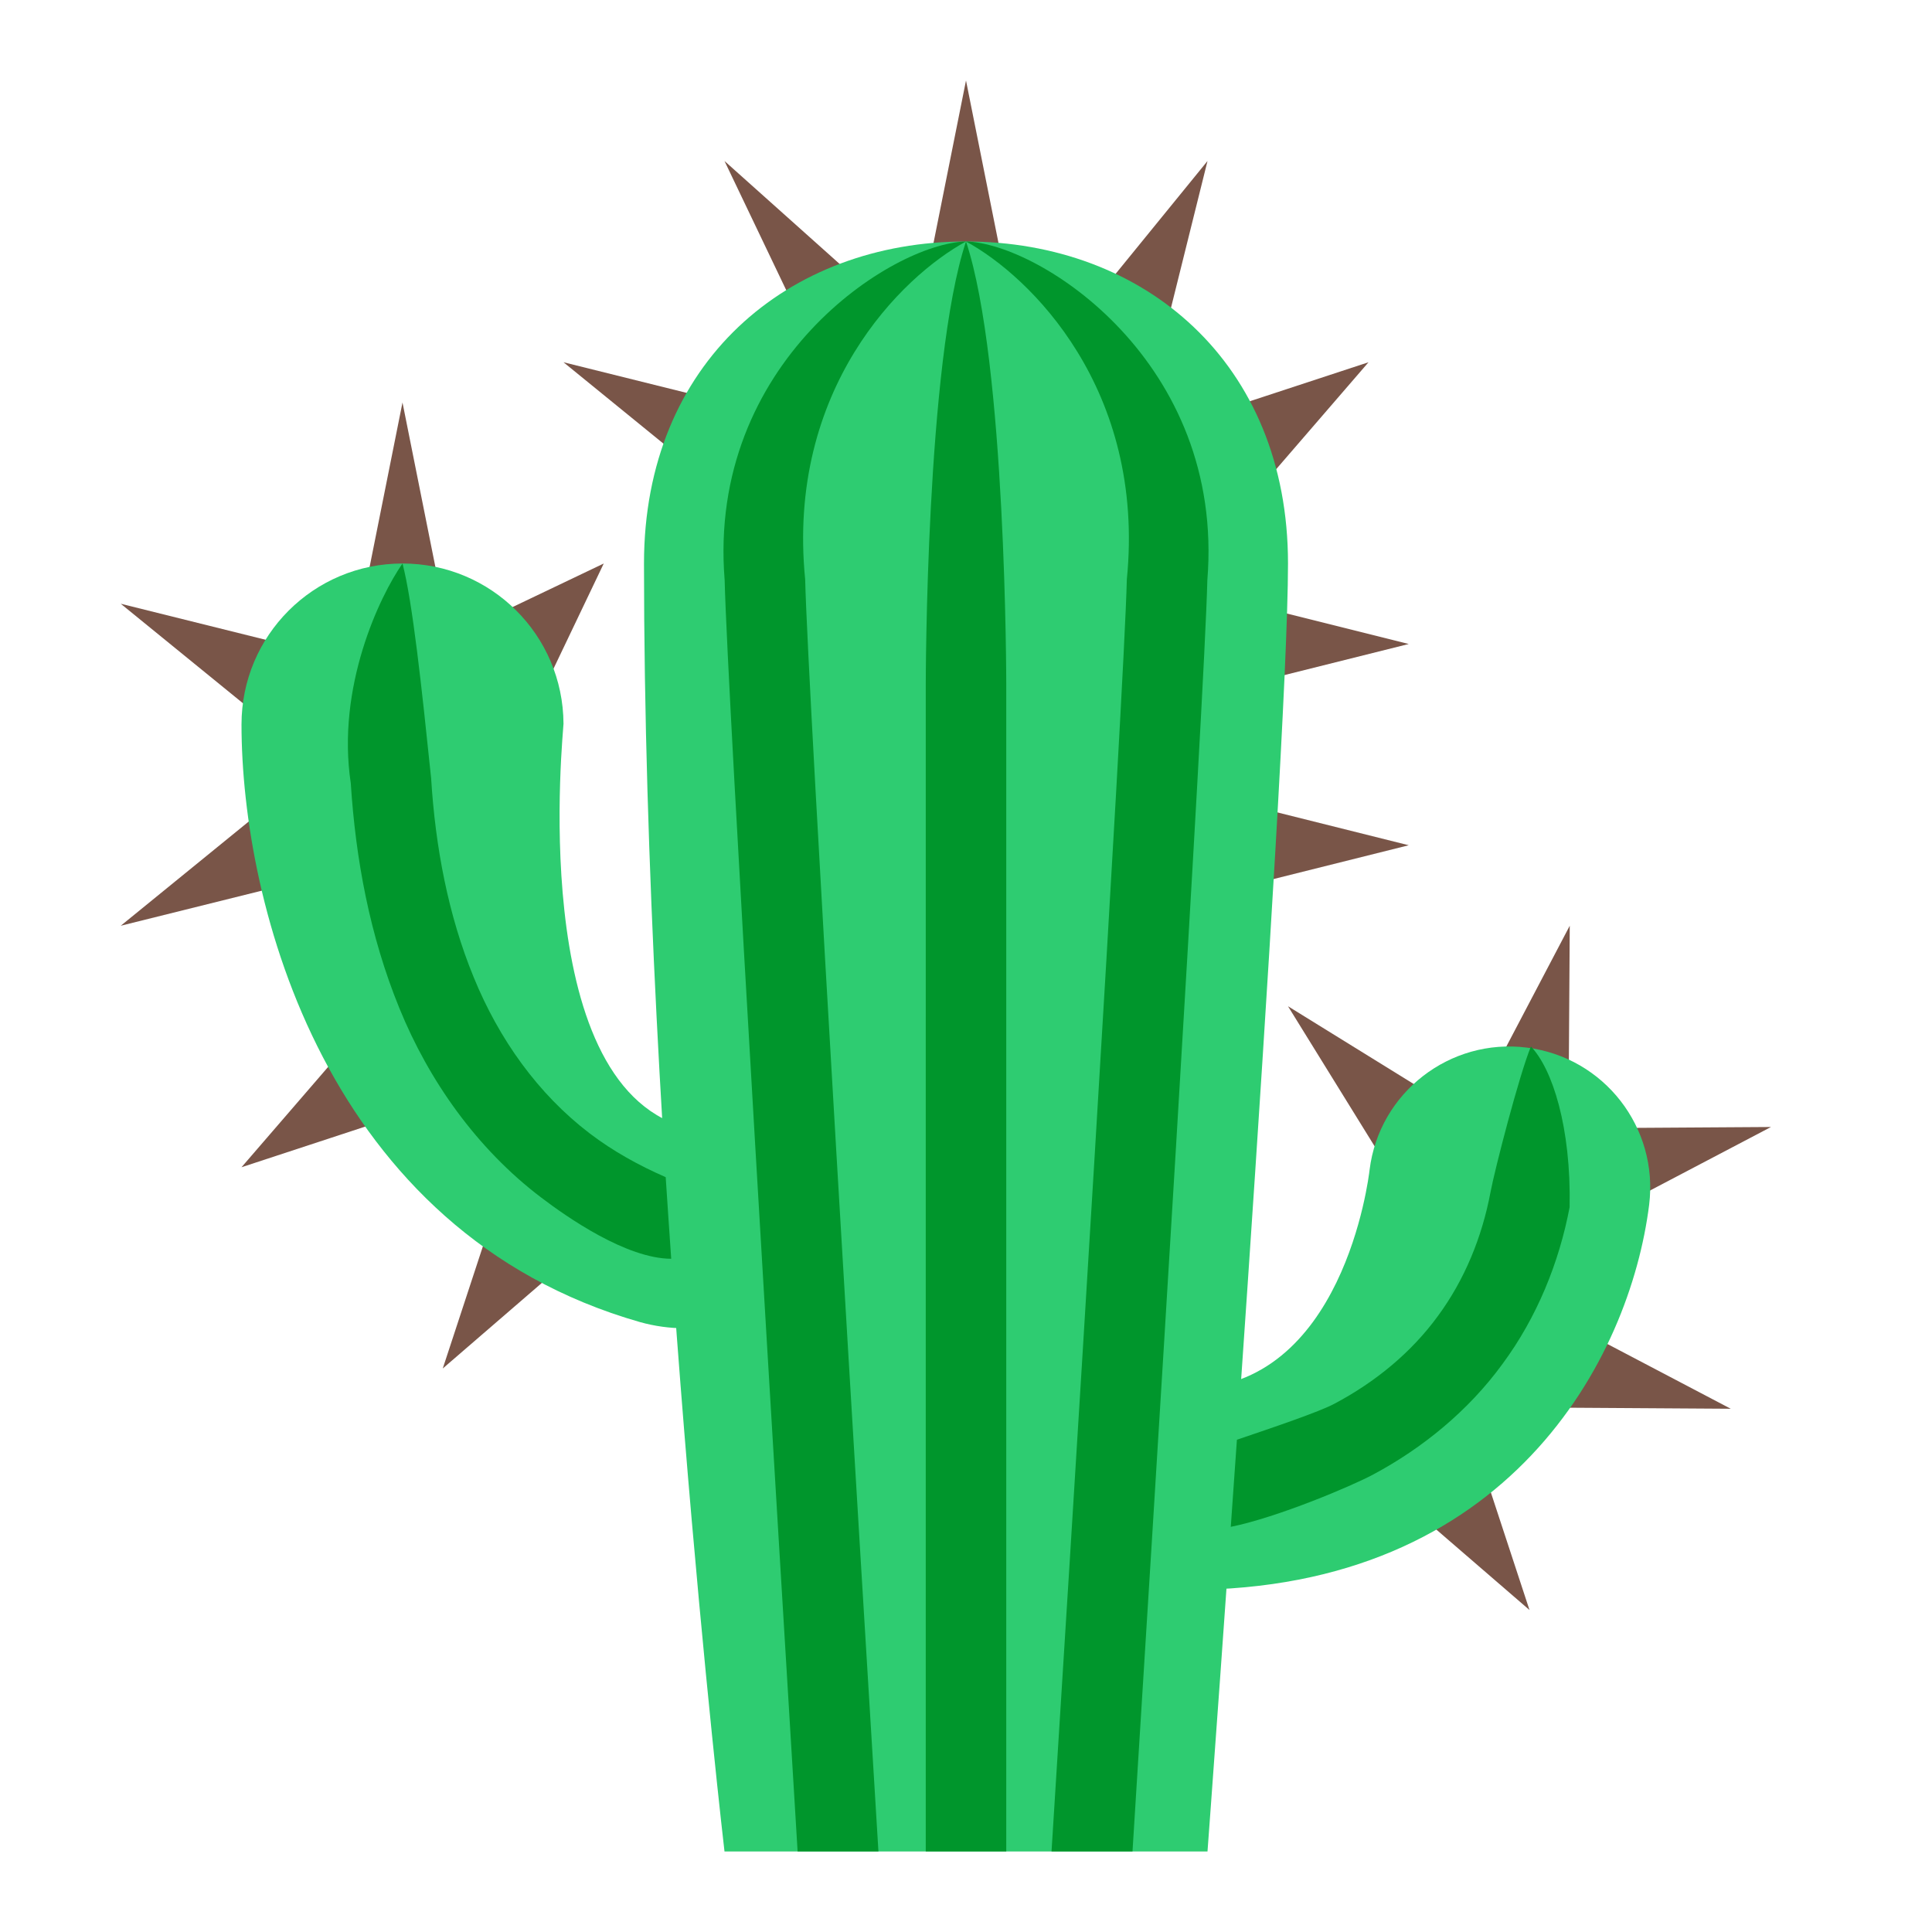 <?xml version="1.0"?>
<svg xmlns="http://www.w3.org/2000/svg" xmlns:xlink="http://www.w3.org/1999/xlink" version="1.1" viewBox="0 0 172 172" fill="000000"><g fill="none" fill-rule="nonzero" stroke="none" stroke-width="1" stroke-linecap="butt" stroke-linejoin="miter" stroke-miterlimit="10" stroke-dasharray="" stroke-dashoffset="0" font-family="none" font-weight="none" font-size="none" text-anchor="none" style="mix-blend-mode: normal"><path d="M0,172v-172h172v172z" fill="none"/><g><g id="surface1"><path d="M72.381,30.822l-7.881,-16.489l13.619,12.178z" fill="#795548"/><path d="M23.488,64.122l-12.738,-10.372l15.929,3.961z" fill="#795548"/><path d="M32.25,53.75l3.583,-17.917l3.583,17.917z" fill="#795548"/><path d="M82.417,25.083l3.583,-17.917l3.583,17.917z" fill="#795548"/><path d="M97.128,27.071l10.372,-12.738l-3.961,15.929z" fill="#795548"/><path d="M109.096,36.435l12.738,-4.185l-8.762,10.148z" fill="#795548"/><path d="M62.904,42.622l-12.738,-10.372l15.929,3.961z" fill="#795548"/><path d="M26.679,78.455l-15.929,3.961l12.738,-10.372z" fill="#795548"/><path d="M34.238,99.731l-12.738,4.185l8.762,-10.148z" fill="#795548"/><path d="M49.565,113.071l-10.148,8.762l4.185,-12.738z" fill="#795548"/><path d="M111.083,53.75l14.333,3.583l-14.333,3.583z" fill="#795548"/><path d="M44.05,54.8l9.7,-4.633l-4.633,9.7z" fill="#795548"/><path d="M132.681,95.882l7.069,-13.466l-0.098,15.201z" fill="#795548"/><path d="M142.465,100.431l15.201,-0.098l-13.465,7.069z" fill="#795548"/><path d="M111.083,71.667l14.333,3.583l-14.333,3.583z" fill="#795548"/><path d="M140.618,118.348l13.465,7.069l-15.201,-0.098z" fill="#795548"/><path d="M122.883,102.867l-8.216,-13.284l13.284,8.216z" fill="#795548"/><path d="M131.981,130.596l4.185,12.738l-10.148,-8.762z" fill="#795548"/><path d="M105.708,141.542c-6.929,0 -12.542,-0.238 -12.542,-7.167c0,-6.929 5.613,-10.75 12.542,-10.75c13.857,0 16.139,-18.743 16.223,-19.484c0.854,-6.873 7.153,-11.744 13.997,-10.876c6.873,0.854 11.744,7.125 10.89,13.997c-1.722,13.717 -12.514,34.28 -41.11,34.28z" fill="#2ecc71"/><path d="M60.931,118.25c-1.316,0 -2.632,-0.182 -3.947,-0.546c-28.009,-8.007 -35.483,-37.205 -35.483,-53.204c0,-7.923 6.411,-14.333 14.333,-14.333c7.895,0 14.291,6.369 14.333,14.263c0.014,0.546 -3.387,31.858 10.75,35.903c7.615,2.17 15.957,-0.084 13.787,7.531c-1.806,6.285 -7.545,10.386 -13.773,10.386z" fill="#2ecc71"/><path d="M64.5,164.833c0,0 -7.167,-61.491 -7.167,-114.667c0,-17.917 12.836,-28.667 28.667,-28.667c15.831,0 28.667,10.75 28.667,28.667c0,17.917 -7.167,114.667 -7.167,114.667z" fill="#2ecc71"/><path d="M100.319,51.58c-0.252,10.4 -5.165,88.925 -6.705,113.253h7.209c1.694,-26.959 6.411,-102.573 6.663,-113.183c1.568,-19.4 -14.921,-29.996 -21.486,-30.15c5.711,3.093 15.999,13.144 14.319,30.08z" fill="#00962c"/><path d="M71.009,164.833h7.195c-1.568,-25.643 -6.271,-102.979 -6.523,-113.253c-1.68,-16.937 8.608,-26.987 14.319,-30.08c-6.565,0.154 -23.054,10.75 -21.486,30.15c0.252,10.484 4.787,85.104 6.495,113.183z" fill="#00962c"/><path d="M82.417,100.333v64.5h7.167v-103.917c0,0 0,-28.667 -3.583,-39.417c-3.583,10.75 -3.583,39.417 -3.583,39.417z" fill="#00962c"/><path d="M59.265,104.799c-2.408,-1.05 -4.703,-2.324 -6.761,-3.891c-4.605,-3.513 -8.076,-8.384 -10.33,-13.899c-2.268,-5.515 -3.415,-11.59 -3.793,-17.735c-0.84,-8.104 -1.652,-15.677 -2.548,-19.106c-2.044,2.925 -5.893,11.002 -4.605,19.554c0.434,6.747 1.68,13.549 4.325,20.03c2.618,6.439 6.887,12.5 12.598,16.839c2.352,1.792 7.615,5.459 11.604,5.473c-0.168,-2.38 -0.322,-4.787 -0.49,-7.265z" fill="#00962c"/><path d="M136.293,93.167c-1.036,2.506 -3.219,10.946 -3.597,12.962c-0.756,4.031 -2.324,7.839 -4.703,11.058c-2.352,3.219 -5.529,5.837 -9.168,7.769c-1.33,0.728 -5.697,2.198 -8.706,3.219c-0.182,2.66 -0.378,5.249 -0.546,7.755c4.157,-0.84 10.778,-3.639 12.654,-4.647c4.409,-2.352 8.496,-5.683 11.534,-9.854c3.065,-4.143 5.039,-9.014 5.977,-13.955c0.14,-7.139 -1.54,-12.318 -3.443,-14.305z" fill="#00962c"/></g></g></g></svg>

